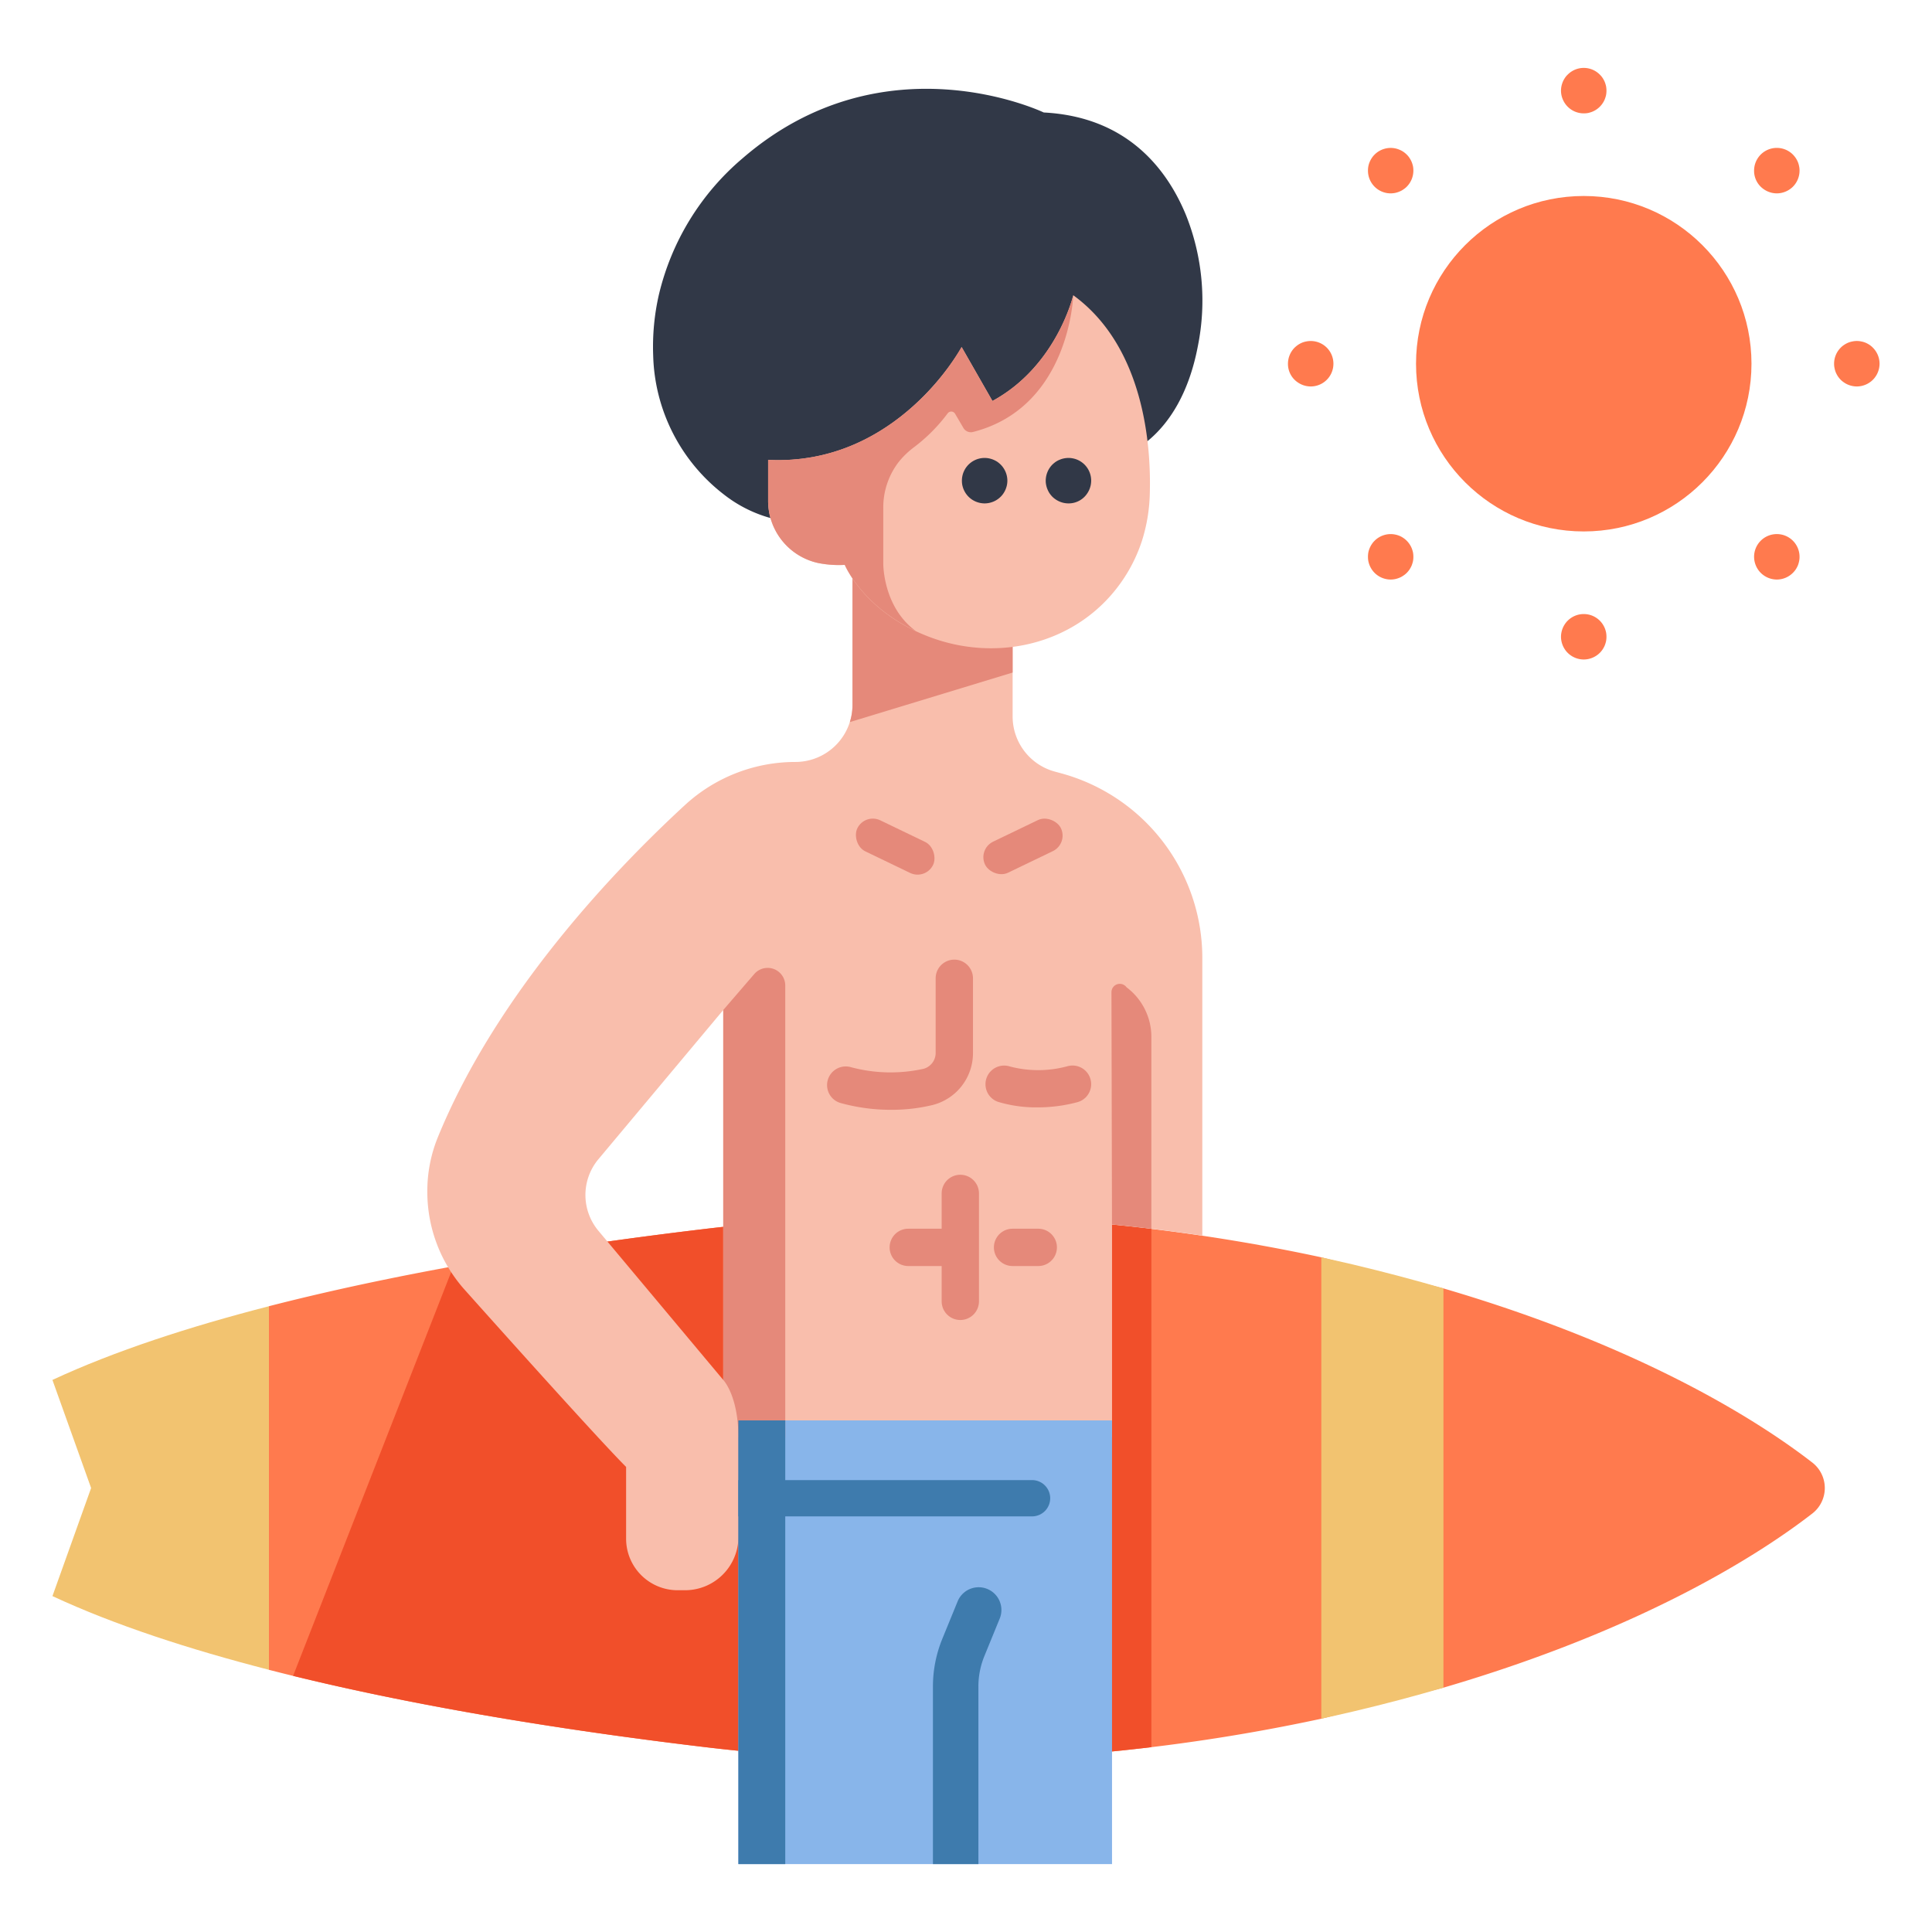 <svg id="Flat" height="512" viewBox="0 0 340 340" width="512" xmlns="http://www.w3.org/2000/svg"><path d="m232.532 221.266a328.81 328.81 0 0 0 -108.81-4.952c-22.28 2.659-50.714 6.953-76.4 13.559v63.986c25.748 6.624 54.262 10.923 76.568 13.58a328.507 328.507 0 0 0 108.638-4.972l21.499-5.467c35.66-10.457 56.093-23.814 64.918-30.653a5.673 5.673 0 0 0 -.025-8.974c-8.838-6.845-29.266-20.187-64.893-30.634z" fill="#ff7a4e"/><path d="m47.327 293.855v-63.978c-14 3.6-27.178 7.885-38.1 12.968l6.807 19.021-6.804 19.021c10.919 5.084 24.101 9.368 38.097 12.968z" fill="#f2c370"/><path d="m232.529 221.279v81.175c1.866-.406 3.732-.816 5.593-1.256q8.415-1.99 15.9-4.2v-70.258q-7.5-2.2-15.9-4.205c-1.861-.435-3.722-.85-5.593-1.256z" fill="#f2c370"/><path d="m79.79 222.854-28.21 72.069c24.6 6.022 51.229 10 72.314 12.516q16.583 1.975 33.256 2.3l7.032-42.88-6.457-52.876a337.942 337.942 0 0 0 -34 2.332c-13.119 1.564-28.37 3.702-43.935 6.539z" fill="#f14f2a"/><path d="m202.623 307.476v-91.217q-8.881-1.063-17.806-1.65v21.014l-1.8 73.6q9.826-.574 19.606-1.747z" fill="#f14f2a"/><path d="m186.731 136.085-1.109-.3a10.053 10.053 0 0 1 -7.417-9.7v-18.877l-28.18-10.041v26.873a10.051 10.051 0 0 1 -10.052 10.052 28.682 28.682 0 0 0 -19.434 7.586c-11.958 11.01-33.1 32.933-43.544 58.6a25.1 25.1 0 0 0 -1.793 9.468 25.864 25.864 0 0 0 6.577 17.238c8.825 9.876 23.912 26.676 28.405 31.169v12.633a9.069 9.069 0 0 0 9.07 9.069h1.3a9.393 9.393 0 0 0 9.394-9.393v-17.494h65.752v-37.484c5 .475 10.329 1.148 15.889 1.957v-48.847a33.688 33.688 0 0 0 -24.858-32.509zm-59.453 106.76-21.965-26.245a9.818 9.818 0 0 1 0-12.6l21.965-26.249z" fill="#f9beac"/><path d="m150.025 124.04a10.066 10.066 0 0 1 -.469 3.038l28.649-8.721v-11.149l-28.18-10.041z" fill="#e5897a"/><path d="m129.943 249.968h65.754v78.082h-65.754z" fill="#88b5ea"/><path d="m196.782 80.471s10.77-2.485 14.021-19.556a40.585 40.585 0 0 0 -2.1-23.09c-3.345-8.1-10.36-17.271-25.024-18.03 0 0-28.082-13.479-52.987 8.055a45.061 45.061 0 0 0 -14.756 24.082 41.134 41.134 0 0 0 -.987 10.634 31.913 31.913 0 0 0 12.5 24.5 23.331 23.331 0 0 0 15.775 4.9z" fill="#313847"/><path d="m188.875 51.956s-2.9 12.466-14.221 18.608l-5.424-9.491s-11.274 21.007-34.055 19.857v7.126a11.192 11.192 0 0 0 8.76 11.018 18.492 18.492 0 0 0 4.728.339s3.479 8.489 15.217 12.794c11.127 4.081 23.8 1.471 31.617-7.439a27.453 27.453 0 0 0 5.477-9.62 29.811 29.811 0 0 0 1.378-8.529c.202-7.762-.837-25.47-13.477-34.663z" fill="#f9beac"/><circle cx="278.714" cy="64.008" fill="#ff7a4e" r="29.517"/><g fill="#e5897a"><path d="m202.623 216.243v-33.761a10.917 10.917 0 0 0 -4.368-8.734 1.468 1.468 0 0 0 -2.657.86l.1 42.876v-2c2.241.216 4.558.472 6.925.759z"/><path d="m127.278 242.845s2.665 2.733 2.665 10.123h8.248v-79.531a3.1 3.1 0 0 0 -5.451-2.025l-5.462 6.335z"/><path d="m174.654 70.564-5.424-9.491a43.536 43.536 0 0 1 -9.489 11.235c-.261.221-.533.44-.805.659-.108.087-.212.174-.322.261-.24.189-.489.375-.737.561-.152.115-.3.23-.456.343-.233.171-.475.337-.715.5-.179.125-.357.25-.54.373-.234.158-.476.312-.717.466-.2.128-.4.256-.6.381-.238.146-.481.288-.724.43-.219.127-.437.254-.661.378-.241.134-.487.265-.733.394s-.474.248-.716.368-.5.241-.747.359-.508.235-.766.348-.506.218-.763.324-.542.218-.817.322c-.257.1-.515.194-.777.287-.286.1-.576.2-.868.29-.262.085-.524.169-.791.248-.3.09-.613.172-.922.254-.266.07-.531.141-.8.206-.322.077-.652.144-.98.212-.269.055-.536.113-.809.162-.344.062-.695.113-1.046.164-.269.04-.535.084-.808.117-.374.046-.757.078-1.139.111-.259.023-.514.052-.777.069-.432.028-.875.039-1.316.051-.223.006-.44.02-.665.022-.671 0-1.352-.008-2.045-.043v7.126a11.192 11.192 0 0 0 8.76 11.018 18.492 18.492 0 0 0 4.728.339s2.95 7.143 12.5 11.646c-5.858-4.3-5.726-11.962-5.726-11.962v-9.638a13.158 13.158 0 0 1 2.6-8.006 14.65 14.65 0 0 1 2.883-2.8 29.585 29.585 0 0 0 5.844-5.9.787.787 0 0 1 1.315.072l1.455 2.482a1.525 1.525 0 0 0 1.677.723c17.085-4.345 17.659-24.065 17.659-24.065s-2.896 12.462-14.22 18.604z"/><path d="m164.069 194.476a9.414 9.414 0 0 0 7.159-9.193v-13.176a3.284 3.284 0 0 0 -6.567 0v13.176a2.9 2.9 0 0 1 -2.151 2.814 26.941 26.941 0 0 1 -12.736-.284 3.283 3.283 0 0 0 -1.954 6.268 33.019 33.019 0 0 0 9.082 1.226 30.3 30.3 0 0 0 7.167-.831z"/><path d="m191.918 189.952a3.284 3.284 0 0 0 -4.018-2.326 19.588 19.588 0 0 1 -10.166.06 3.283 3.283 0 0 0 -2.111 6.217 23.3 23.3 0 0 0 7 .977 27.023 27.023 0 0 0 6.967-.91 3.283 3.283 0 0 0 2.328-4.018z"/><path d="m169 206.739a3.283 3.283 0 0 0 -3.283 3.283v6.213h-5.875a3.283 3.283 0 0 0 0 6.566h5.875v6.213a3.283 3.283 0 0 0 6.566 0v-18.992a3.283 3.283 0 0 0 -3.283-3.283z"/><path d="m182.717 216.235h-4.523a3.283 3.283 0 0 0 0 6.566h4.523a3.283 3.283 0 0 0 0-6.566z"/><rect height="6.063" rx="3.032" transform="matrix(.901 .434 -.434 .901 80.286 -53.603)" width="14.807" x="150.105" y="145.955"/><rect height="6.063" rx="3.032" transform="matrix(-.901 .434 -.434 -.901 406.903 205.053)" width="14.807" x="172.635" y="145.955"/></g><path d="m278.71 19.95a3.981 3.981 0 0 1 -2.82-1.17 4.049 4.049 0 0 1 -.87-1.3 3.956 3.956 0 0 1 -.23-.74 3.891 3.891 0 0 1 0-1.57 4.3 4.3 0 0 1 .23-.75 3.828 3.828 0 0 1 .37-.69 3.188 3.188 0 0 1 .5-.6 3.972 3.972 0 0 1 5.65 0 3.62 3.62 0 0 1 .5.6 4.579 4.579 0 0 1 .37.69 5.371 5.371 0 0 1 .23.75 4.436 4.436 0 0 1 0 1.57 4.87 4.87 0 0 1 -.23.74 3.782 3.782 0 0 1 -.37.69 4 4 0 0 1 -1.11 1.11 4.143 4.143 0 0 1 -.69.37 4.87 4.87 0 0 1 -.74.23 4.146 4.146 0 0 1 -.79.07z" fill="#ff7a4e"/><path d="m278.71 116.06a4.023 4.023 0 0 1 -2.82-1.17 3.605 3.605 0 0 1 -.5-.61 4.033 4.033 0 0 1 -.6-1.44 3.843 3.843 0 0 1 0-1.56 4.033 4.033 0 0 1 .6-1.44 3.605 3.605 0 0 1 .5-.61 4 4 0 0 1 5.65 0 4.161 4.161 0 0 1 .5.61 4.579 4.579 0 0 1 .37.69 4.659 4.659 0 0 1 .23.75 4.381 4.381 0 0 1 0 1.56 4.659 4.659 0 0 1 -.23.75 4.579 4.579 0 0 1 -.37.69 4.161 4.161 0 0 1 -.5.61 4.029 4.029 0 0 1 -2.83 1.17z" fill="#ff7a4e"/><path d="m326.77 68.01a4.047 4.047 0 0 1 -.78-.08 3.832 3.832 0 0 1 -.75-.23 3.519 3.519 0 0 1 -.69-.37 3.639 3.639 0 0 1 -.61-.49 4.161 4.161 0 0 1 -.5-.61 4.579 4.579 0 0 1 -.37-.69 4.019 4.019 0 0 1 -.22-.75 3.445 3.445 0 0 1 -.08-.78 3.987 3.987 0 0 1 1.17-2.83 3.694 3.694 0 0 1 .61-.5 4.143 4.143 0 0 1 .69-.37 3.809 3.809 0 0 1 .75-.22 3.728 3.728 0 0 1 1.56 0 4.019 4.019 0 0 1 .75.22 4.579 4.579 0 0 1 .69.37 3.62 3.62 0 0 1 .6.5 4 4 0 0 1 1.18 2.83 4.129 4.129 0 0 1 -.08.78 4.053 4.053 0 0 1 -.23.75 3.828 3.828 0 0 1 -.37.69 3.605 3.605 0 0 1 -.5.61 3.565 3.565 0 0 1 -.6.49 3.828 3.828 0 0 1 -.69.37 4.053 4.053 0 0 1 -.75.23 4.129 4.129 0 0 1 -.78.08z" fill="#ff7a4e"/><path d="m230.66 68.01a4.129 4.129 0 0 1 -.78-.08 4.033 4.033 0 0 1 -1.44-.6 3.914 3.914 0 0 1 -1.78-3.32 4.029 4.029 0 0 1 1.17-2.83 4.919 4.919 0 0 1 .61-.5 4.579 4.579 0 0 1 .69-.37 3.809 3.809 0 0 1 .75-.22 3.992 3.992 0 0 1 4.78 3.92 3.995 3.995 0 0 1 -4 4z" fill="#ff7a4e"/><path d="m312.69 34.03a4.129 4.129 0 0 1 -.78-.08 4.053 4.053 0 0 1 -.75-.23 3.828 3.828 0 0 1 -.69-.37 3.914 3.914 0 0 1 -1.78-3.32 4 4 0 0 1 6.83-2.83 4.919 4.919 0 0 1 .5.61 4.579 4.579 0 0 1 .37.69 3.809 3.809 0 0 1 .22.75 3.445 3.445 0 0 1 .08.78 4.021 4.021 0 0 1 -1.17 2.83 3.639 3.639 0 0 1 -.61.49 3.519 3.519 0 0 1 -.69.37 3.832 3.832 0 0 1 -.75.23 4.047 4.047 0 0 1 -.78.08z" fill="#ff7a4e"/><path d="m244.73 101.99a4.023 4.023 0 0 1 -2.82-1.17 4.161 4.161 0 0 1 -.5-.61 4.579 4.579 0 0 1 -.37-.69 4.3 4.3 0 0 1 -.23-.75 4.114 4.114 0 0 1 -.07-.78 4.219 4.219 0 0 1 .07-.79 3.956 3.956 0 0 1 .23-.74 4.143 4.143 0 0 1 .37-.69 3.694 3.694 0 0 1 .5-.61 4 4 0 0 1 3.61-1.09 3.922 3.922 0 0 1 .74.22 3.782 3.782 0 0 1 .69.37 4 4 0 0 1 1.11 1.11 4.143 4.143 0 0 1 .37.69 4.87 4.87 0 0 1 .23.74 4.219 4.219 0 0 1 .07.79 4.114 4.114 0 0 1 -.07.78 5.371 5.371 0 0 1 -.23.75 4.579 4.579 0 0 1 -.37.69 4.161 4.161 0 0 1 -.5.61 3.639 3.639 0 0 1 -.61.49 3.256 3.256 0 0 1 -.69.37 3.956 3.956 0 0 1 -.74.23 4.15 4.15 0 0 1 -.79.08z" fill="#ff7a4e"/><path d="m312.69 101.99a4.031 4.031 0 0 1 -2.83-1.18 3.565 3.565 0 0 1 -.49-.6 3.828 3.828 0 0 1 -.37-.69 4.053 4.053 0 0 1 -.23-.75 4.129 4.129 0 0 1 -.08-.78 3.995 3.995 0 0 1 4-4 3.995 3.995 0 0 1 4 4 3.445 3.445 0 0 1 -.08.78 4.252 4.252 0 0 1 -.22.75 4.579 4.579 0 0 1 -.37.69 4.188 4.188 0 0 1 -.5.6 4 4 0 0 1 -2.83 1.18z" fill="#ff7a4e"/><path d="m244.73 34.03a3.995 3.995 0 0 1 -3.99-4 4.114 4.114 0 0 1 .07-.78 3.832 3.832 0 0 1 .23-.75 4.579 4.579 0 0 1 .37-.69 3.694 3.694 0 0 1 .5-.61 4.01 4.01 0 0 1 3.61-1.09 3.956 3.956 0 0 1 .74.23 3.75 3.75 0 0 1 .69.36 4.279 4.279 0 0 1 .61.5 3.694 3.694 0 0 1 .5.61 4.579 4.579 0 0 1 .37.69 4.659 4.659 0 0 1 .23.75 4.114 4.114 0 0 1 .07.78 4.021 4.021 0 0 1 -1.17 2.83 3.639 3.639 0 0 1 -.61.49 3.256 3.256 0 0 1 -.69.37 3.956 3.956 0 0 1 -.74.23 4.15 4.15 0 0 1 -.79.08z" fill="#ff7a4e"/><path d="m173.28 88.59a4.029 4.029 0 0 1 -2.83-1.17 4.161 4.161 0 0 1 -.5-.61 4.579 4.579 0 0 1 -.37-.69 4.659 4.659 0 0 1 -.23-.75 4.114 4.114 0 0 1 -.07-.78 3.992 3.992 0 0 1 4.78-3.92 4.3 4.3 0 0 1 .75.23 4.524 4.524 0 0 1 .69.36 4.82 4.82 0 0 1 .6.5 4.014 4.014 0 0 1 1.18 2.83 4.129 4.129 0 0 1 -.08.78 4.033 4.033 0 0 1 -.6 1.44 3.605 3.605 0 0 1 -.5.61 4.013 4.013 0 0 1 -.6.49 3.828 3.828 0 0 1 -.69.37 4.3 4.3 0 0 1 -.75.23 4.129 4.129 0 0 1 -.78.08z" fill="#313847"/><path d="m188.03 88.59a4.047 4.047 0 0 1 -.78-.08 4.033 4.033 0 0 1 -1.44-.6 4.093 4.093 0 0 1 -.61-.49 4.919 4.919 0 0 1 -.5-.61 4.524 4.524 0 0 1 -.36-.69 3.832 3.832 0 0 1 -.23-.75 3.445 3.445 0 0 1 -.08-.78 4.065 4.065 0 0 1 1.17-2.83 4.919 4.919 0 0 1 .61-.5 3.778 3.778 0 0 1 .69-.36 3.832 3.832 0 0 1 .75-.23 3.992 3.992 0 0 1 4.78 3.92 4.129 4.129 0 0 1 -.08.78 4.033 4.033 0 0 1 -.6 1.44 3.914 3.914 0 0 1 -3.32 1.78z" fill="#313847"/><path d="m173.744 279.627a4 4 0 0 0 -5.217 2.188l-2.692 6.584a22.135 22.135 0 0 0 -1.653 8.414v31.237h8v-31.237a14.15 14.15 0 0 1 1.059-5.386l2.692-6.583a4 4 0 0 0 -2.189-5.217z" fill="#3e7bad"/><path d="m129.943 249.968h8.248v78.082h-8.248z" fill="#3e7bad"/><path d="m129.943 260.472h51.681a3.193 3.193 0 0 1 3.193 3.193 3.193 3.193 0 0 1 -3.193 3.193h-51.681a0 0 0 0 1 0 0v-6.385a0 0 0 0 1 0-.001z" fill="#3e7bad"/></svg>